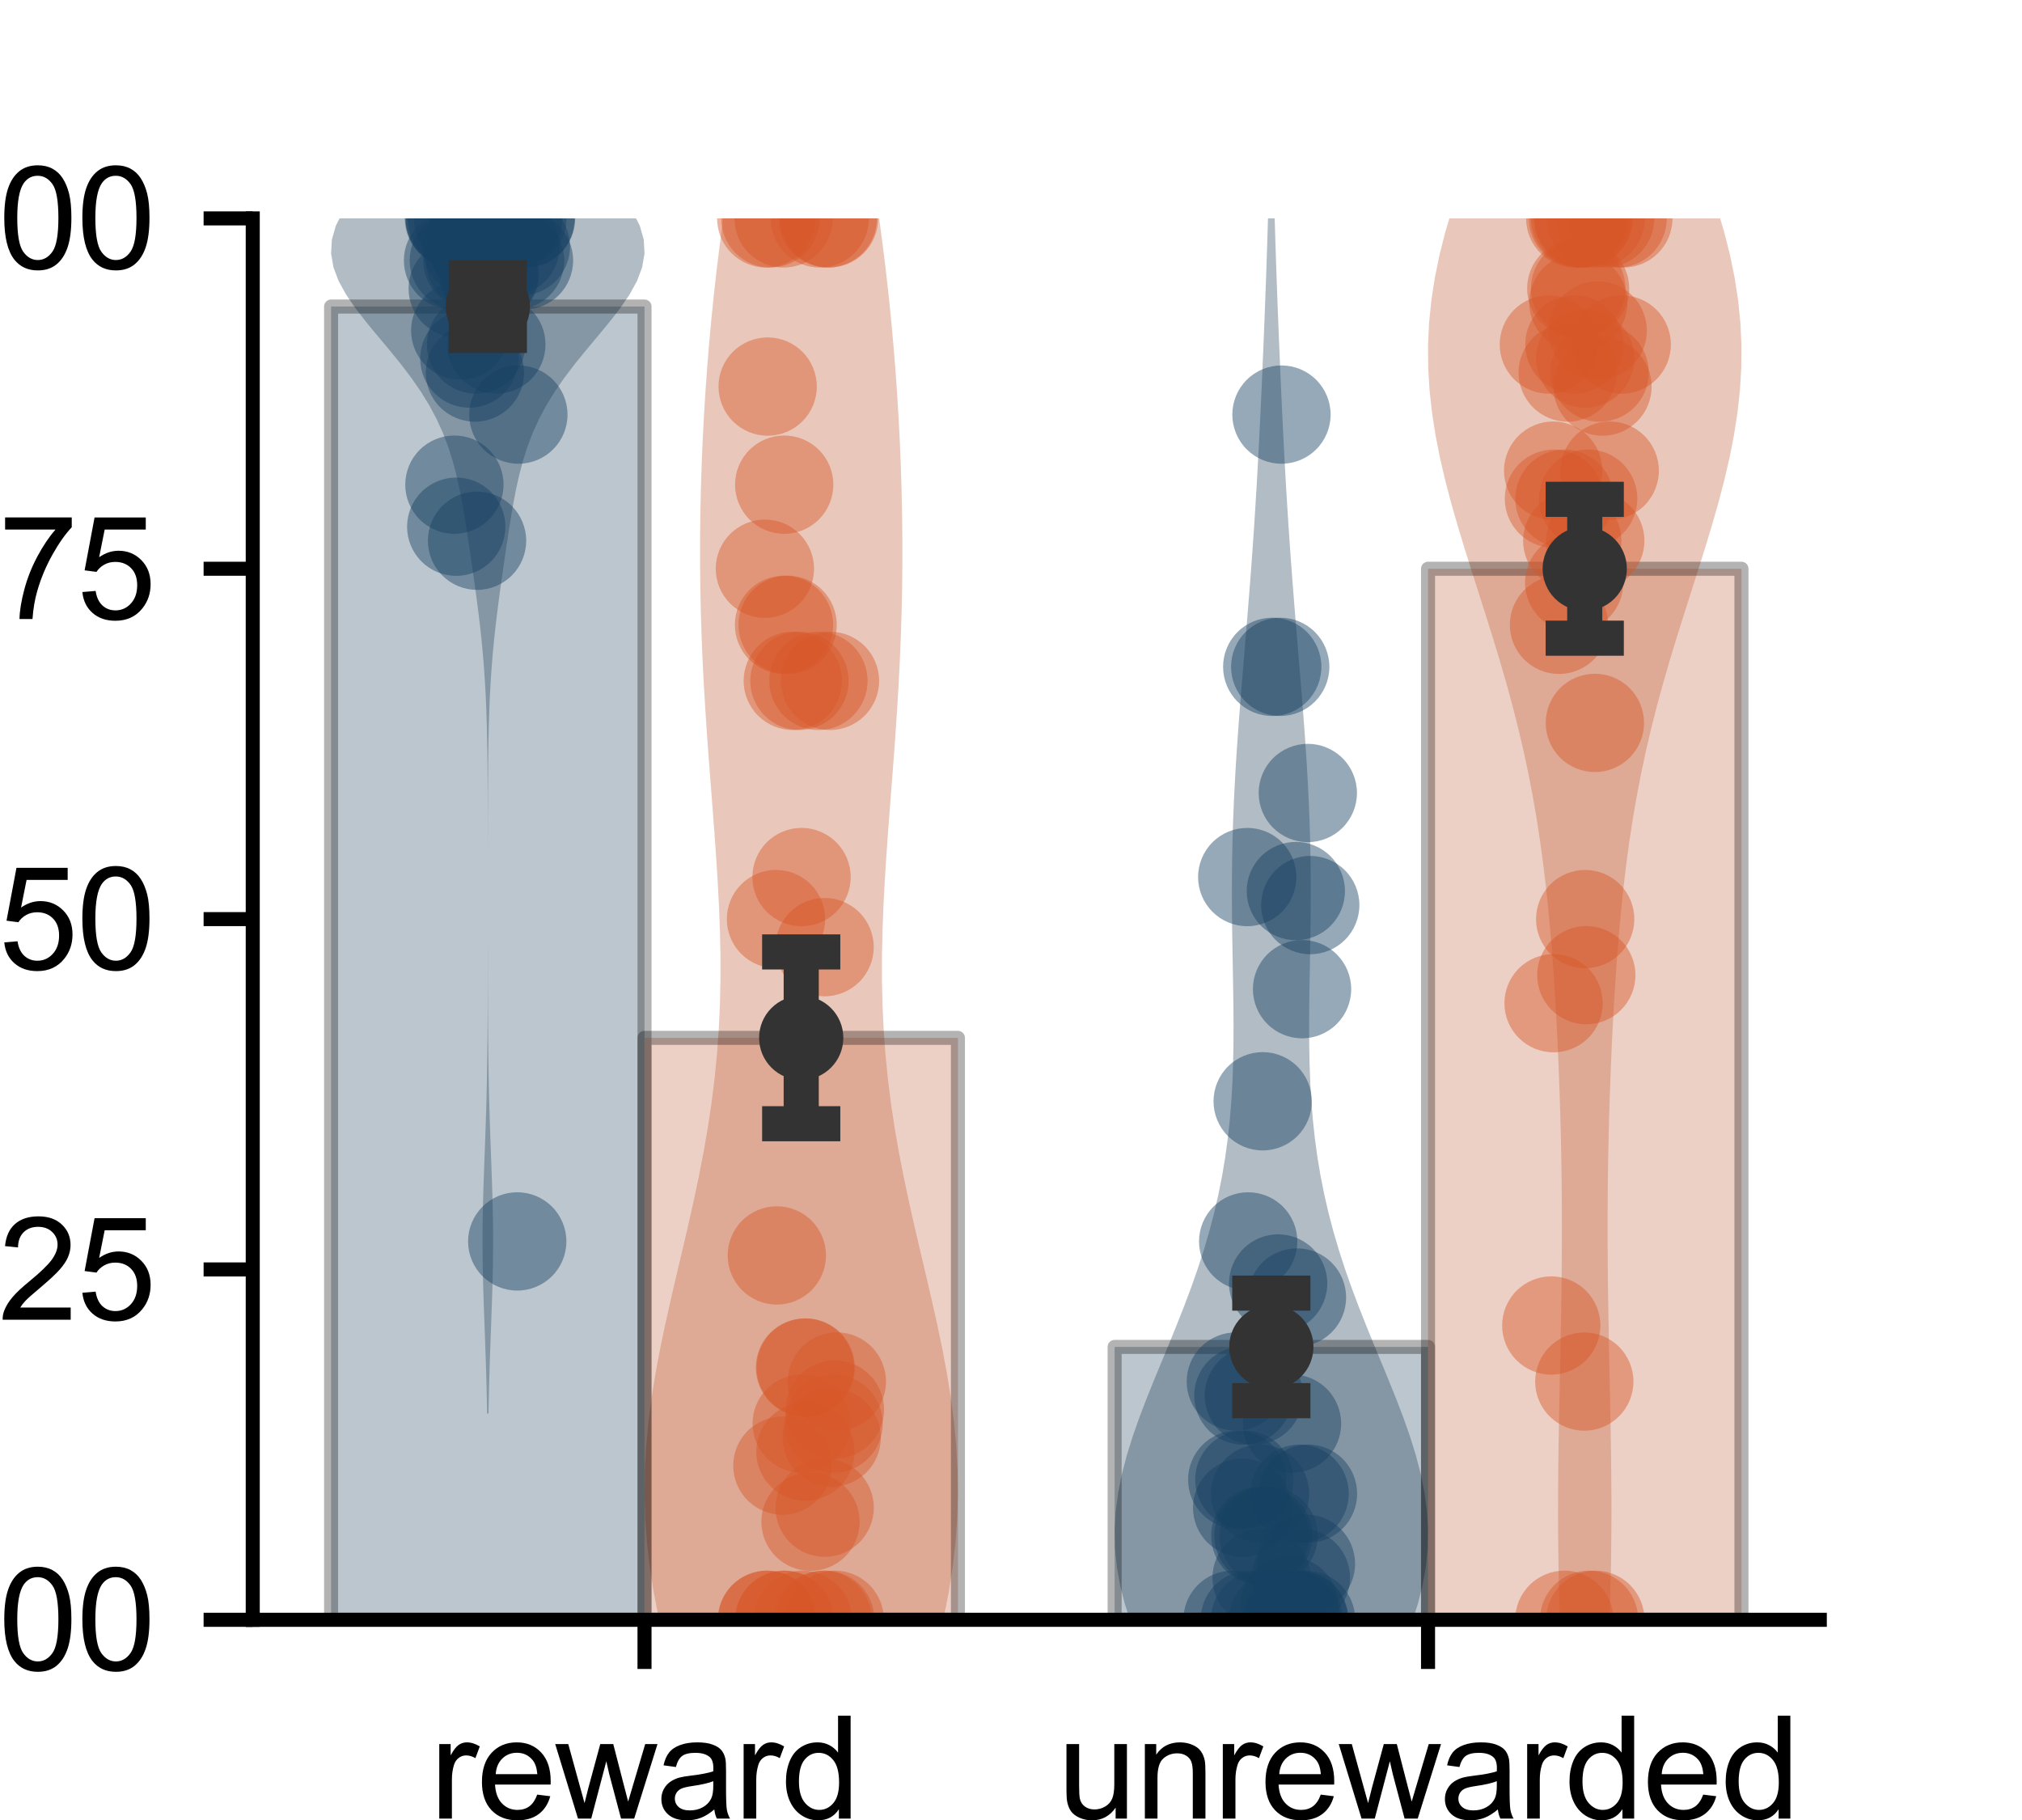 <?xml version="1.0" encoding="utf-8" standalone="no"?>
<!DOCTYPE svg PUBLIC "-//W3C//DTD SVG 1.1//EN"
  "http://www.w3.org/Graphics/SVG/1.1/DTD/svg11.dtd">
<svg xmlns:xlink="http://www.w3.org/1999/xlink" width="144pt" height="129.6pt" viewBox="0 0 144 129.6" xmlns="http://www.w3.org/2000/svg" version="1.1">
 <defs>
  <style type="text/css">*{stroke-linejoin: round; stroke-linecap: butt}</style>
 </defs>
 <g id="figure_1">
  <g id="patch_1">
   <path d="M 0 129.6 
L 144 129.6 
L 144 0 
L 0 0 
L 0 129.6 
z
" style="fill: none"/>
  </g>
  <g id="axes_1">
   <g id="patch_2">
    <path d="M 18 115.344 
L 129.6 115.344 
L 129.6 15.552 
L 18 15.552 
L 18 115.344 
z
" style="fill: none"/>
   </g>
   <g id="PolyCollection_1">
    <path d="M 34.791 100.652 
L 34.689 100.652 
L 34.671 99.668 
L 34.648 98.685 
L 34.621 97.702 
L 34.59 96.718 
L 34.556 95.735 
L 34.52 94.752 
L 34.483 93.768 
L 34.448 92.785 
L 34.417 91.802 
L 34.391 90.818 
L 34.373 89.835 
L 34.364 88.852 
L 34.364 87.868 
L 34.374 86.885 
L 34.393 85.902 
L 34.419 84.918 
L 34.451 83.935 
L 34.486 82.952 
L 34.523 81.968 
L 34.559 80.985 
L 34.593 80.001 
L 34.623 79.018 
L 34.65 78.035 
L 34.672 77.051 
L 34.69 76.068 
L 34.704 75.085 
L 34.715 74.101 
L 34.723 73.118 
L 34.729 72.135 
L 34.733 71.151 
L 34.736 70.168 
L 34.737 69.185 
L 34.738 68.201 
L 34.739 67.218 
L 34.739 66.235 
L 34.74 65.251 
L 34.74 64.268 
L 34.74 63.285 
L 34.74 62.301 
L 34.739 61.318 
L 34.739 60.335 
L 34.738 59.351 
L 34.737 58.368 
L 34.734 57.384 
L 34.731 56.401 
L 34.725 55.418 
L 34.717 54.434 
L 34.705 53.451 
L 34.687 52.468 
L 34.663 51.484 
L 34.631 50.501 
L 34.589 49.518 
L 34.535 48.534 
L 34.468 47.551 
L 34.388 46.568 
L 34.295 45.584 
L 34.189 44.601 
L 34.071 43.618 
L 33.944 42.634 
L 33.81 41.651 
L 33.671 40.668 
L 33.528 39.684 
L 33.383 38.701 
L 33.233 37.718 
L 33.075 36.734 
L 32.905 35.751 
L 32.714 34.767 
L 32.493 33.784 
L 32.232 32.801 
L 31.92 31.817 
L 31.545 30.834 
L 31.099 29.851 
L 30.575 28.867 
L 29.97 27.884 
L 29.289 26.901 
L 28.541 25.917 
L 27.742 24.934 
L 26.919 23.951 
L 26.105 22.967 
L 25.339 21.984 
L 24.662 21.001 
L 24.119 20.017 
L 23.748 19.034 
L 23.58 18.051 
L 23.633 17.067 
L 23.913 16.084 
L 24.409 15.101 
L 25.095 14.117 
L 25.934 13.134 
L 26.88 12.15 
L 27.884 11.167 
L 28.898 10.184 
L 29.877 9.2 
L 30.787 8.217 
L 31.603 7.234 
L 32.31 6.25 
L 32.902 5.267 
L 33.384 4.284 
L 33.763 3.3 
L 35.717 3.3 
L 35.717 3.3 
L 36.096 4.284 
L 36.578 5.267 
L 37.17 6.25 
L 37.877 7.234 
L 38.693 8.217 
L 39.603 9.2 
L 40.582 10.184 
L 41.596 11.167 
L 42.6 12.15 
L 43.546 13.134 
L 44.385 14.117 
L 45.071 15.101 
L 45.567 16.084 
L 45.847 17.067 
L 45.9 18.051 
L 45.732 19.034 
L 45.361 20.017 
L 44.818 21.001 
L 44.141 21.984 
L 43.375 22.967 
L 42.561 23.951 
L 41.738 24.934 
L 40.939 25.917 
L 40.191 26.901 
L 39.51 27.884 
L 38.905 28.867 
L 38.381 29.851 
L 37.935 30.834 
L 37.56 31.817 
L 37.248 32.801 
L 36.987 33.784 
L 36.766 34.767 
L 36.575 35.751 
L 36.405 36.734 
L 36.247 37.718 
L 36.097 38.701 
L 35.952 39.684 
L 35.809 40.668 
L 35.67 41.651 
L 35.536 42.634 
L 35.409 43.618 
L 35.291 44.601 
L 35.185 45.584 
L 35.092 46.568 
L 35.012 47.551 
L 34.945 48.534 
L 34.891 49.518 
L 34.849 50.501 
L 34.817 51.484 
L 34.793 52.468 
L 34.775 53.451 
L 34.763 54.434 
L 34.755 55.418 
L 34.749 56.401 
L 34.746 57.384 
L 34.743 58.368 
L 34.742 59.351 
L 34.741 60.335 
L 34.741 61.318 
L 34.74 62.301 
L 34.74 63.285 
L 34.74 64.268 
L 34.74 65.251 
L 34.741 66.235 
L 34.741 67.218 
L 34.742 68.201 
L 34.743 69.185 
L 34.744 70.168 
L 34.747 71.151 
L 34.751 72.135 
L 34.757 73.118 
L 34.765 74.101 
L 34.776 75.085 
L 34.79 76.068 
L 34.808 77.051 
L 34.83 78.035 
L 34.857 79.018 
L 34.887 80.001 
L 34.921 80.985 
L 34.957 81.968 
L 34.994 82.952 
L 35.029 83.935 
L 35.061 84.918 
L 35.087 85.902 
L 35.106 86.885 
L 35.116 87.868 
L 35.116 88.852 
L 35.107 89.835 
L 35.089 90.818 
L 35.063 91.802 
L 35.032 92.785 
L 34.997 93.768 
L 34.96 94.752 
L 34.924 95.735 
L 34.89 96.718 
L 34.859 97.702 
L 34.832 98.685 
L 34.809 99.668 
L 34.791 100.652 
z
" clip-path="url(#p445b0247f4)" style="fill: #20415a; fill-opacity: 0.35"/>
   </g>
   <g id="PolyCollection_2">
    <path d="M 57.894 151.778 
L 56.226 151.778 
L 56.041 150.034 
L 55.825 148.29 
L 55.577 146.546 
L 55.292 144.802 
L 54.971 143.058 
L 54.611 141.314 
L 54.213 139.57 
L 53.777 137.826 
L 53.306 136.082 
L 52.801 134.338 
L 52.266 132.594 
L 51.708 130.849 
L 51.132 129.105 
L 50.545 127.361 
L 49.956 125.617 
L 49.374 123.873 
L 48.809 122.129 
L 48.269 120.385 
L 47.766 118.641 
L 47.308 116.897 
L 46.903 115.153 
L 46.56 113.409 
L 46.284 111.665 
L 46.08 109.921 
L 45.952 108.177 
L 45.9 106.433 
L 45.924 104.689 
L 46.021 102.945 
L 46.187 101.201 
L 46.415 99.457 
L 46.698 97.713 
L 47.028 95.969 
L 47.393 94.225 
L 47.785 92.481 
L 48.192 90.737 
L 48.604 88.993 
L 49.011 87.248 
L 49.403 85.504 
L 49.772 83.76 
L 50.111 82.016 
L 50.413 80.272 
L 50.675 78.528 
L 50.892 76.784 
L 51.064 75.04 
L 51.189 73.296 
L 51.27 71.552 
L 51.308 69.808 
L 51.308 68.064 
L 51.272 66.32 
L 51.206 64.576 
L 51.115 62.832 
L 51.005 61.088 
L 50.882 59.344 
L 50.75 57.6 
L 50.615 55.856 
L 50.481 54.112 
L 50.354 52.368 
L 50.237 50.624 
L 50.131 48.88 
L 50.041 47.136 
L 49.968 45.392 
L 49.912 43.648 
L 49.875 41.903 
L 49.856 40.159 
L 49.856 38.415 
L 49.875 36.671 
L 49.912 34.927 
L 49.966 33.183 
L 50.038 31.439 
L 50.128 29.695 
L 50.235 27.951 
L 50.359 26.207 
L 50.502 24.463 
L 50.662 22.719 
L 50.84 20.975 
L 51.037 19.231 
L 51.252 17.487 
L 51.483 15.743 
L 51.732 13.999 
L 51.995 12.255 
L 52.271 10.511 
L 52.559 8.767 
L 52.854 7.023 
L 53.156 5.279 
L 53.459 3.535 
L 53.762 1.791 
L 54.061 0.047 
L 54.352 -1.698 
L 54.634 -3.442 
L 54.903 -5.186 
L 55.157 -6.93 
L 55.395 -8.674 
L 55.614 -10.418 
L 55.815 -12.162 
L 55.997 -13.906 
L 56.16 -15.65 
L 56.304 -17.394 
L 56.431 -19.138 
L 56.541 -20.882 
L 57.579 -20.882 
L 57.579 -20.882 
L 57.689 -19.138 
L 57.816 -17.394 
L 57.96 -15.65 
L 58.123 -13.906 
L 58.305 -12.162 
L 58.506 -10.418 
L 58.725 -8.674 
L 58.963 -6.93 
L 59.217 -5.186 
L 59.486 -3.442 
L 59.768 -1.698 
L 60.059 0.047 
L 60.358 1.791 
L 60.661 3.535 
L 60.964 5.279 
L 61.266 7.023 
L 61.561 8.767 
L 61.849 10.511 
L 62.125 12.255 
L 62.388 13.999 
L 62.637 15.743 
L 62.868 17.487 
L 63.083 19.231 
L 63.28 20.975 
L 63.458 22.719 
L 63.618 24.463 
L 63.761 26.207 
L 63.885 27.951 
L 63.992 29.695 
L 64.082 31.439 
L 64.154 33.183 
L 64.208 34.927 
L 64.245 36.671 
L 64.264 38.415 
L 64.264 40.159 
L 64.245 41.903 
L 64.208 43.648 
L 64.152 45.392 
L 64.079 47.136 
L 63.989 48.88 
L 63.883 50.624 
L 63.766 52.368 
L 63.639 54.112 
L 63.505 55.856 
L 63.37 57.6 
L 63.238 59.344 
L 63.115 61.088 
L 63.005 62.832 
L 62.914 64.576 
L 62.848 66.32 
L 62.812 68.064 
L 62.812 69.808 
L 62.85 71.552 
L 62.931 73.296 
L 63.056 75.04 
L 63.228 76.784 
L 63.445 78.528 
L 63.707 80.272 
L 64.009 82.016 
L 64.348 83.76 
L 64.717 85.504 
L 65.109 87.248 
L 65.516 88.993 
L 65.928 90.737 
L 66.335 92.481 
L 66.727 94.225 
L 67.092 95.969 
L 67.422 97.713 
L 67.705 99.457 
L 67.933 101.201 
L 68.099 102.945 
L 68.196 104.689 
L 68.22 106.433 
L 68.168 108.177 
L 68.04 109.921 
L 67.836 111.665 
L 67.56 113.409 
L 67.217 115.153 
L 66.812 116.897 
L 66.354 118.641 
L 65.851 120.385 
L 65.311 122.129 
L 64.746 123.873 
L 64.164 125.617 
L 63.575 127.361 
L 62.988 129.105 
L 62.412 130.849 
L 61.854 132.594 
L 61.319 134.338 
L 60.814 136.082 
L 60.343 137.826 
L 59.907 139.57 
L 59.509 141.314 
L 59.149 143.058 
L 58.828 144.802 
L 58.543 146.546 
L 58.295 148.29 
L 58.079 150.034 
L 57.894 151.778 
z
" clip-path="url(#p445b0247f4)" style="fill: #c1613e; fill-opacity: 0.35"/>
   </g>
   <g id="PolyCollection_3">
    <path d="M 91.379 138.152 
L 89.701 138.152 
L 89.47 136.824 
L 89.193 135.497 
L 88.866 134.169 
L 88.484 132.842 
L 88.047 131.514 
L 87.553 130.186 
L 87.005 128.859 
L 86.407 127.531 
L 85.765 126.203 
L 85.089 124.876 
L 84.39 123.548 
L 83.681 122.22 
L 82.979 120.893 
L 82.298 119.565 
L 81.656 118.237 
L 81.069 116.91 
L 80.552 115.582 
L 80.118 114.254 
L 79.778 112.927 
L 79.539 111.599 
L 79.406 110.271 
L 79.38 108.944 
L 79.458 107.616 
L 79.634 106.289 
L 79.9 104.961 
L 80.246 103.633 
L 80.659 102.306 
L 81.126 100.978 
L 81.633 99.65 
L 82.167 98.323 
L 82.715 96.995 
L 83.265 95.667 
L 83.806 94.34 
L 84.33 93.012 
L 84.829 91.684 
L 85.296 90.357 
L 85.727 89.029 
L 86.118 87.701 
L 86.467 86.374 
L 86.773 85.046 
L 87.037 83.718 
L 87.259 82.391 
L 87.44 81.063 
L 87.583 79.736 
L 87.691 78.408 
L 87.768 77.08 
L 87.817 75.753 
L 87.842 74.425 
L 87.849 73.097 
L 87.841 71.77 
L 87.823 70.442 
L 87.8 69.114 
L 87.776 67.787 
L 87.754 66.459 
L 87.738 65.131 
L 87.731 63.804 
L 87.734 62.476 
L 87.749 61.148 
L 87.776 59.821 
L 87.817 58.493 
L 87.87 57.165 
L 87.935 55.838 
L 88.011 54.51 
L 88.097 53.183 
L 88.191 51.855 
L 88.292 50.527 
L 88.397 49.2 
L 88.506 47.872 
L 88.617 46.544 
L 88.727 45.217 
L 88.836 43.889 
L 88.943 42.561 
L 89.046 41.234 
L 89.146 39.906 
L 89.24 38.578 
L 89.33 37.251 
L 89.414 35.923 
L 89.494 34.595 
L 89.569 33.268 
L 89.64 31.94 
L 89.708 30.612 
L 89.772 29.285 
L 89.834 27.957 
L 89.893 26.63 
L 89.95 25.302 
L 90.005 23.974 
L 90.058 22.647 
L 90.109 21.319 
L 90.158 19.991 
L 90.204 18.664 
L 90.248 17.336 
L 90.288 16.008 
L 90.325 14.681 
L 90.359 13.353 
L 90.389 12.025 
L 90.416 10.698 
L 90.439 9.37 
L 90.459 8.042 
L 90.476 6.715 
L 90.604 6.715 
L 90.604 6.715 
L 90.621 8.042 
L 90.641 9.37 
L 90.664 10.698 
L 90.691 12.025 
L 90.721 13.353 
L 90.755 14.681 
L 90.792 16.008 
L 90.832 17.336 
L 90.876 18.664 
L 90.922 19.991 
L 90.971 21.319 
L 91.022 22.647 
L 91.075 23.974 
L 91.13 25.302 
L 91.187 26.63 
L 91.246 27.957 
L 91.308 29.285 
L 91.372 30.612 
L 91.44 31.94 
L 91.511 33.268 
L 91.586 34.595 
L 91.666 35.923 
L 91.75 37.251 
L 91.84 38.578 
L 91.934 39.906 
L 92.034 41.234 
L 92.137 42.561 
L 92.244 43.889 
L 92.353 45.217 
L 92.463 46.544 
L 92.574 47.872 
L 92.683 49.2 
L 92.788 50.527 
L 92.889 51.855 
L 92.983 53.183 
L 93.069 54.51 
L 93.145 55.838 
L 93.21 57.165 
L 93.263 58.493 
L 93.304 59.821 
L 93.331 61.148 
L 93.346 62.476 
L 93.349 63.804 
L 93.342 65.131 
L 93.326 66.459 
L 93.304 67.787 
L 93.28 69.114 
L 93.257 70.442 
L 93.239 71.77 
L 93.231 73.097 
L 93.238 74.425 
L 93.263 75.753 
L 93.312 77.08 
L 93.389 78.408 
L 93.497 79.736 
L 93.64 81.063 
L 93.821 82.391 
L 94.043 83.718 
L 94.307 85.046 
L 94.613 86.374 
L 94.962 87.701 
L 95.353 89.029 
L 95.784 90.357 
L 96.251 91.684 
L 96.75 93.012 
L 97.274 94.34 
L 97.815 95.667 
L 98.365 96.995 
L 98.913 98.323 
L 99.447 99.65 
L 99.954 100.978 
L 100.421 102.306 
L 100.834 103.633 
L 101.18 104.961 
L 101.446 106.289 
L 101.622 107.616 
L 101.7 108.944 
L 101.674 110.271 
L 101.541 111.599 
L 101.302 112.927 
L 100.962 114.254 
L 100.528 115.582 
L 100.011 116.91 
L 99.424 118.237 
L 98.782 119.565 
L 98.101 120.893 
L 97.399 122.22 
L 96.69 123.548 
L 95.991 124.876 
L 95.315 126.203 
L 94.673 127.531 
L 94.075 128.859 
L 93.527 130.186 
L 93.033 131.514 
L 92.596 132.842 
L 92.214 134.169 
L 91.887 135.497 
L 91.61 136.824 
L 91.379 138.152 
z
" clip-path="url(#p445b0247f4)" style="fill: #20415a; fill-opacity: 0.35"/>
   </g>
   <g id="PolyCollection_4">
    <path d="M 113.048 144.8 
L 112.672 144.8 
L 112.627 143.196 
L 112.574 141.593 
L 112.514 139.99 
L 112.445 138.387 
L 112.368 136.784 
L 112.283 135.181 
L 112.191 133.578 
L 112.092 131.975 
L 111.988 130.372 
L 111.881 128.769 
L 111.772 127.166 
L 111.663 125.563 
L 111.555 123.96 
L 111.452 122.357 
L 111.356 120.754 
L 111.267 119.151 
L 111.187 117.547 
L 111.119 115.944 
L 111.062 114.341 
L 111.018 112.738 
L 110.987 111.135 
L 110.967 109.532 
L 110.959 107.929 
L 110.962 106.326 
L 110.974 104.723 
L 110.994 103.12 
L 111.02 101.517 
L 111.051 99.914 
L 111.083 98.311 
L 111.117 96.708 
L 111.148 95.105 
L 111.177 93.502 
L 111.201 91.899 
L 111.219 90.295 
L 111.23 88.692 
L 111.233 87.089 
L 111.227 85.486 
L 111.212 83.883 
L 111.187 82.28 
L 111.153 80.677 
L 111.11 79.074 
L 111.057 77.471 
L 110.996 75.868 
L 110.925 74.265 
L 110.844 72.662 
L 110.752 71.059 
L 110.649 69.456 
L 110.533 67.853 
L 110.401 66.25 
L 110.252 64.646 
L 110.083 63.043 
L 109.89 61.44 
L 109.671 59.837 
L 109.424 58.234 
L 109.146 56.631 
L 108.835 55.028 
L 108.492 53.425 
L 108.115 51.822 
L 107.706 50.219 
L 107.267 48.616 
L 106.801 47.013 
L 106.314 45.41 
L 105.811 43.807 
L 105.3 42.204 
L 104.788 40.601 
L 104.284 38.997 
L 103.798 37.394 
L 103.339 35.791 
L 102.919 34.188 
L 102.546 32.585 
L 102.231 30.982 
L 101.982 29.379 
L 101.807 27.776 
L 101.711 26.173 
L 101.7 24.57 
L 101.776 22.967 
L 101.939 21.364 
L 102.187 19.761 
L 102.516 18.158 
L 102.921 16.555 
L 103.394 14.952 
L 103.923 13.349 
L 104.5 11.745 
L 105.111 10.142 
L 105.744 8.539 
L 106.388 6.936 
L 107.03 5.333 
L 107.659 3.73 
L 108.267 2.127 
L 108.844 0.524 
L 109.384 -1.079 
L 109.882 -2.682 
L 110.335 -4.285 
L 110.741 -5.888 
L 111.101 -7.491 
L 111.415 -9.094 
L 111.685 -10.697 
L 111.915 -12.3 
L 112.109 -13.904 
L 113.611 -13.904 
L 113.611 -13.904 
L 113.805 -12.3 
L 114.035 -10.697 
L 114.305 -9.094 
L 114.619 -7.491 
L 114.979 -5.888 
L 115.385 -4.285 
L 115.838 -2.682 
L 116.336 -1.079 
L 116.876 0.524 
L 117.453 2.127 
L 118.061 3.73 
L 118.69 5.333 
L 119.332 6.936 
L 119.976 8.539 
L 120.609 10.142 
L 121.22 11.745 
L 121.797 13.349 
L 122.326 14.952 
L 122.799 16.555 
L 123.204 18.158 
L 123.533 19.761 
L 123.781 21.364 
L 123.944 22.967 
L 124.02 24.57 
L 124.009 26.173 
L 123.913 27.776 
L 123.738 29.379 
L 123.489 30.982 
L 123.174 32.585 
L 122.801 34.188 
L 122.381 35.791 
L 121.922 37.394 
L 121.436 38.997 
L 120.932 40.601 
L 120.42 42.204 
L 119.909 43.807 
L 119.406 45.41 
L 118.919 47.013 
L 118.453 48.616 
L 118.014 50.219 
L 117.605 51.822 
L 117.228 53.425 
L 116.885 55.028 
L 116.574 56.631 
L 116.296 58.234 
L 116.049 59.837 
L 115.83 61.44 
L 115.637 63.043 
L 115.468 64.646 
L 115.319 66.25 
L 115.187 67.853 
L 115.071 69.456 
L 114.968 71.059 
L 114.876 72.662 
L 114.795 74.265 
L 114.724 75.868 
L 114.663 77.471 
L 114.61 79.074 
L 114.567 80.677 
L 114.533 82.28 
L 114.508 83.883 
L 114.493 85.486 
L 114.487 87.089 
L 114.49 88.692 
L 114.501 90.295 
L 114.519 91.899 
L 114.543 93.502 
L 114.572 95.105 
L 114.603 96.708 
L 114.637 98.311 
L 114.669 99.914 
L 114.7 101.517 
L 114.726 103.12 
L 114.746 104.723 
L 114.758 106.326 
L 114.761 107.929 
L 114.753 109.532 
L 114.733 111.135 
L 114.702 112.738 
L 114.658 114.341 
L 114.601 115.944 
L 114.533 117.547 
L 114.453 119.151 
L 114.364 120.754 
L 114.268 122.357 
L 114.165 123.96 
L 114.057 125.563 
L 113.948 127.166 
L 113.839 128.769 
L 113.732 130.372 
L 113.628 131.975 
L 113.529 133.578 
L 113.437 135.181 
L 113.352 136.784 
L 113.275 138.387 
L 113.206 139.99 
L 113.146 141.593 
L 113.093 143.196 
L 113.048 144.8 
z
" clip-path="url(#p445b0247f4)" style="fill: #c1613e; fill-opacity: 0.35"/>
   </g>
   <g id="patch_3">
    <path d="M 23.58 115.344 
L 45.9 115.344 
L 45.9 21.828 
L 23.58 21.828 
L 23.58 115.344 
z
" clip-path="url(#p445b0247f4)" style="fill: none"/>
   </g>
   <g id="patch_4">
    <path d="M 79.38 115.344 
L 101.7 115.344 
L 101.7 95.911 
L 79.38 95.911 
L 79.38 115.344 
z
" clip-path="url(#p445b0247f4)" style="fill: none"/>
   </g>
   <g id="patch_5">
    <path d="M 45.9 115.344 
L 68.22 115.344 
L 68.22 73.904 
L 45.9 73.904 
L 45.9 115.344 
z
" clip-path="url(#p445b0247f4)" style="fill: none"/>
   </g>
   <g id="patch_6">
    <path d="M 101.7 115.344 
L 124.02 115.344 
L 124.02 40.5 
L 101.7 40.5 
L 101.7 115.344 
z
" clip-path="url(#p445b0247f4)" style="fill: none"/>
   </g>
   <g id="patch_7">
    <path d="M 45.9 115.344 
L 45.9 115.344 
L 45.9 115.344 
L 45.9 115.344 
z
" clip-path="url(#p445b0247f4)" style="fill: #3274a1"/>
   </g>
   <g id="patch_8">
    <path d="M 45.9 115.344 
L 45.9 115.344 
L 45.9 115.344 
L 45.9 115.344 
z
" clip-path="url(#p445b0247f4)" style="fill: #e1812c"/>
   </g>
   <g id="patch_9">
    <path d="M 23.58 115.344 
L 45.9 115.344 
L 45.9 21.828 
L 23.58 21.828 
z
" clip-path="url(#p445b0247f4)" style="fill: #20415a; opacity: 0.3; stroke: #000000; stroke-linejoin: miter"/>
   </g>
   <g id="patch_10">
    <path d="M 79.38 115.344 
L 101.7 115.344 
L 101.7 95.911 
L 79.38 95.911 
z
" clip-path="url(#p445b0247f4)" style="fill: #20415a; opacity: 0.3; stroke: #000000; stroke-linejoin: miter"/>
   </g>
   <g id="patch_11">
    <path d="M 45.9 115.344 
L 68.22 115.344 
L 68.22 73.904 
L 45.9 73.904 
z
" clip-path="url(#p445b0247f4)" style="fill: #c1613e; opacity: 0.3; stroke: #000000; stroke-linejoin: miter"/>
   </g>
   <g id="patch_12">
    <path d="M 101.7 115.344 
L 124.02 115.344 
L 124.02 40.5 
L 101.7 40.5 
z
" clip-path="url(#p445b0247f4)" style="fill: #c1613e; opacity: 0.3; stroke: #000000; stroke-linejoin: miter"/>
   </g>
   <g id="patch_13">
    <path d="M 45.9 115.344 
L 45.9 115.344 
L 45.9 115.344 
L 45.9 115.344 
z
" clip-path="url(#p445b0247f4)" style="fill: #20415a; opacity: 0.3; stroke: #000000; stroke-linejoin: miter"/>
   </g>
   <g id="patch_14">
    <path d="M 45.9 115.344 
L 45.9 115.344 
L 45.9 115.344 
L 45.9 115.344 
z
" clip-path="url(#p445b0247f4)" style="fill: #c1613e; opacity: 0.3; stroke: #000000; stroke-linejoin: miter"/>
   </g>
   <g id="matplotlib.axis_1">
    <g id="xtick_1">
     <g id="line2d_1">
      <defs>
       <path id="mddf629a2dd" d="M 0 0 
L 0 3.5 
" style="stroke: #000000"/>
      </defs>
      <g>
       <use xlink:href="#mddf629a2dd" x="45.9" y="115.344" style="stroke: #000000"/>
      </g>
     </g>
     <g id="text_1">
      <!-- reward -->
      <g transform="translate(30.618 129.502) scale(0.1 -0.1)">
       <defs>
        <path id="ArialMT-72" d="M 416 0 
L 416 3319 
L 922 3319 
L 922 2816 
Q 1116 3169 1280 3281 
Q 1444 3394 1641 3394 
Q 1925 3394 2219 3213 
L 2025 2691 
Q 1819 2813 1613 2813 
Q 1428 2813 1281 2702 
Q 1134 2591 1072 2394 
Q 978 2094 978 1738 
L 978 0 
L 416 0 
z
" transform="scale(0.016)"/>
        <path id="ArialMT-65" d="M 2694 1069 
L 3275 997 
Q 3138 488 2766 206 
Q 2394 -75 1816 -75 
Q 1088 -75 661 373 
Q 234 822 234 1631 
Q 234 2469 665 2931 
Q 1097 3394 1784 3394 
Q 2450 3394 2872 2941 
Q 3294 2488 3294 1666 
Q 3294 1616 3291 1516 
L 816 1516 
Q 847 969 1125 678 
Q 1403 388 1819 388 
Q 2128 388 2347 550 
Q 2566 713 2694 1069 
z
M 847 1978 
L 2700 1978 
Q 2663 2397 2488 2606 
Q 2219 2931 1791 2931 
Q 1403 2931 1139 2672 
Q 875 2413 847 1978 
z
" transform="scale(0.016)"/>
        <path id="ArialMT-77" d="M 1034 0 
L 19 3319 
L 600 3319 
L 1128 1403 
L 1325 691 
Q 1338 744 1497 1375 
L 2025 3319 
L 2603 3319 
L 3100 1394 
L 3266 759 
L 3456 1400 
L 4025 3319 
L 4572 3319 
L 3534 0 
L 2950 0 
L 2422 1988 
L 2294 2553 
L 1622 0 
L 1034 0 
z
" transform="scale(0.016)"/>
        <path id="ArialMT-61" d="M 2588 409 
Q 2275 144 1986 34 
Q 1697 -75 1366 -75 
Q 819 -75 525 192 
Q 231 459 231 875 
Q 231 1119 342 1320 
Q 453 1522 633 1644 
Q 813 1766 1038 1828 
Q 1203 1872 1538 1913 
Q 2219 1994 2541 2106 
Q 2544 2222 2544 2253 
Q 2544 2597 2384 2738 
Q 2169 2928 1744 2928 
Q 1347 2928 1158 2789 
Q 969 2650 878 2297 
L 328 2372 
Q 403 2725 575 2942 
Q 747 3159 1072 3276 
Q 1397 3394 1825 3394 
Q 2250 3394 2515 3294 
Q 2781 3194 2906 3042 
Q 3031 2891 3081 2659 
Q 3109 2516 3109 2141 
L 3109 1391 
Q 3109 606 3145 398 
Q 3181 191 3288 0 
L 2700 0 
Q 2613 175 2588 409 
z
M 2541 1666 
Q 2234 1541 1622 1453 
Q 1275 1403 1131 1340 
Q 988 1278 909 1158 
Q 831 1038 831 891 
Q 831 666 1001 516 
Q 1172 366 1500 366 
Q 1825 366 2078 508 
Q 2331 650 2450 897 
Q 2541 1088 2541 1459 
L 2541 1666 
z
" transform="scale(0.016)"/>
        <path id="ArialMT-64" d="M 2575 0 
L 2575 419 
Q 2259 -75 1647 -75 
Q 1250 -75 917 144 
Q 584 363 401 755 
Q 219 1147 219 1656 
Q 219 2153 384 2558 
Q 550 2963 881 3178 
Q 1213 3394 1622 3394 
Q 1922 3394 2156 3267 
Q 2391 3141 2538 2938 
L 2538 4581 
L 3097 4581 
L 3097 0 
L 2575 0 
z
M 797 1656 
Q 797 1019 1065 703 
Q 1334 388 1700 388 
Q 2069 388 2326 689 
Q 2584 991 2584 1609 
Q 2584 2291 2321 2609 
Q 2059 2928 1675 2928 
Q 1300 2928 1048 2622 
Q 797 2316 797 1656 
z
" transform="scale(0.016)"/>
       </defs>
       <use xlink:href="#ArialMT-72"/>
       <use xlink:href="#ArialMT-65" x="33.301"/>
       <use xlink:href="#ArialMT-77" x="88.916"/>
       <use xlink:href="#ArialMT-61" x="161.133"/>
       <use xlink:href="#ArialMT-72" x="216.748"/>
       <use xlink:href="#ArialMT-64" x="250.049"/>
      </g>
     </g>
    </g>
    <g id="xtick_2">
     <g id="line2d_2">
      <g>
       <use xlink:href="#mddf629a2dd" x="101.7" y="115.344" style="stroke: #000000"/>
      </g>
     </g>
     <g id="text_2">
      <!-- unrewarded -->
      <g transform="translate(75.296 129.502) scale(0.1 -0.1)">
       <defs>
        <path id="ArialMT-75" d="M 2597 0 
L 2597 488 
Q 2209 -75 1544 -75 
Q 1250 -75 995 37 
Q 741 150 617 320 
Q 494 491 444 738 
Q 409 903 409 1263 
L 409 3319 
L 972 3319 
L 972 1478 
Q 972 1038 1006 884 
Q 1059 663 1231 536 
Q 1403 409 1656 409 
Q 1909 409 2131 539 
Q 2353 669 2445 892 
Q 2538 1116 2538 1541 
L 2538 3319 
L 3100 3319 
L 3100 0 
L 2597 0 
z
" transform="scale(0.016)"/>
        <path id="ArialMT-6e" d="M 422 0 
L 422 3319 
L 928 3319 
L 928 2847 
Q 1294 3394 1984 3394 
Q 2284 3394 2536 3286 
Q 2788 3178 2913 3003 
Q 3038 2828 3088 2588 
Q 3119 2431 3119 2041 
L 3119 0 
L 2556 0 
L 2556 2019 
Q 2556 2363 2490 2533 
Q 2425 2703 2258 2804 
Q 2091 2906 1866 2906 
Q 1506 2906 1245 2678 
Q 984 2450 984 1813 
L 984 0 
L 422 0 
z
" transform="scale(0.016)"/>
       </defs>
       <use xlink:href="#ArialMT-75"/>
       <use xlink:href="#ArialMT-6e" x="55.615"/>
       <use xlink:href="#ArialMT-72" x="111.23"/>
       <use xlink:href="#ArialMT-65" x="144.531"/>
       <use xlink:href="#ArialMT-77" x="200.146"/>
       <use xlink:href="#ArialMT-61" x="272.363"/>
       <use xlink:href="#ArialMT-72" x="327.979"/>
       <use xlink:href="#ArialMT-64" x="361.279"/>
       <use xlink:href="#ArialMT-65" x="416.895"/>
       <use xlink:href="#ArialMT-64" x="472.51"/>
      </g>
     </g>
    </g>
   </g>
   <g id="matplotlib.axis_2">
    <g id="ytick_1">
     <g id="line2d_3">
      <defs>
       <path id="m42d515622e" d="M 0 0 
L -3.5 0 
" style="stroke: #000000"/>
      </defs>
      <g>
       <use xlink:href="#m42d515622e" x="18" y="115.344" style="stroke: #000000"/>
      </g>
     </g>
     <g id="text_3">
      <!-- 0.00 -->
      <g transform="translate(-8.461 118.923) scale(0.1 -0.1)">
       <defs>
        <path id="ArialMT-30" d="M 266 2259 
Q 266 3072 433 3567 
Q 600 4063 929 4331 
Q 1259 4600 1759 4600 
Q 2128 4600 2406 4451 
Q 2684 4303 2865 4023 
Q 3047 3744 3150 3342 
Q 3253 2941 3253 2259 
Q 3253 1453 3087 958 
Q 2922 463 2592 192 
Q 2263 -78 1759 -78 
Q 1097 -78 719 397 
Q 266 969 266 2259 
z
M 844 2259 
Q 844 1131 1108 757 
Q 1372 384 1759 384 
Q 2147 384 2411 759 
Q 2675 1134 2675 2259 
Q 2675 3391 2411 3762 
Q 2147 4134 1753 4134 
Q 1366 4134 1134 3806 
Q 844 3388 844 2259 
z
" transform="scale(0.016)"/>
        <path id="ArialMT-2e" d="M 581 0 
L 581 641 
L 1222 641 
L 1222 0 
L 581 0 
z
" transform="scale(0.016)"/>
       </defs>
       <use xlink:href="#ArialMT-30"/>
       <use xlink:href="#ArialMT-2e" x="55.615"/>
       <use xlink:href="#ArialMT-30" x="83.398"/>
       <use xlink:href="#ArialMT-30" x="139.014"/>
      </g>
     </g>
    </g>
    <g id="ytick_2">
     <g id="line2d_4">
      <g>
       <use xlink:href="#m42d515622e" x="18" y="90.396" style="stroke: #000000"/>
      </g>
     </g>
     <g id="text_4">
      <!-- 0.25 -->
      <g transform="translate(-8.461 93.975) scale(0.1 -0.1)">
       <defs>
        <path id="ArialMT-32" d="M 3222 541 
L 3222 0 
L 194 0 
Q 188 203 259 391 
Q 375 700 629 1000 
Q 884 1300 1366 1694 
Q 2113 2306 2375 2664 
Q 2638 3022 2638 3341 
Q 2638 3675 2398 3904 
Q 2159 4134 1775 4134 
Q 1369 4134 1125 3890 
Q 881 3647 878 3216 
L 300 3275 
Q 359 3922 746 4261 
Q 1134 4600 1788 4600 
Q 2447 4600 2831 4234 
Q 3216 3869 3216 3328 
Q 3216 3053 3103 2787 
Q 2991 2522 2730 2228 
Q 2469 1934 1863 1422 
Q 1356 997 1212 845 
Q 1069 694 975 541 
L 3222 541 
z
" transform="scale(0.016)"/>
        <path id="ArialMT-35" d="M 266 1200 
L 856 1250 
Q 922 819 1161 601 
Q 1400 384 1738 384 
Q 2144 384 2425 690 
Q 2706 997 2706 1503 
Q 2706 1984 2436 2262 
Q 2166 2541 1728 2541 
Q 1456 2541 1237 2417 
Q 1019 2294 894 2097 
L 366 2166 
L 809 4519 
L 3088 4519 
L 3088 3981 
L 1259 3981 
L 1013 2750 
Q 1425 3038 1878 3038 
Q 2478 3038 2890 2622 
Q 3303 2206 3303 1553 
Q 3303 931 2941 478 
Q 2500 -78 1738 -78 
Q 1113 -78 717 272 
Q 322 622 266 1200 
z
" transform="scale(0.016)"/>
       </defs>
       <use xlink:href="#ArialMT-30"/>
       <use xlink:href="#ArialMT-2e" x="55.615"/>
       <use xlink:href="#ArialMT-32" x="83.398"/>
       <use xlink:href="#ArialMT-35" x="139.014"/>
      </g>
     </g>
    </g>
    <g id="ytick_3">
     <g id="line2d_5">
      <g>
       <use xlink:href="#m42d515622e" x="18" y="65.448" style="stroke: #000000"/>
      </g>
     </g>
     <g id="text_5">
      <!-- 0.50 -->
      <g transform="translate(-8.461 69.027) scale(0.1 -0.1)">
       <use xlink:href="#ArialMT-30"/>
       <use xlink:href="#ArialMT-2e" x="55.615"/>
       <use xlink:href="#ArialMT-35" x="83.398"/>
       <use xlink:href="#ArialMT-30" x="139.014"/>
      </g>
     </g>
    </g>
    <g id="ytick_4">
     <g id="line2d_6">
      <g>
       <use xlink:href="#m42d515622e" x="18" y="40.5" style="stroke: #000000"/>
      </g>
     </g>
     <g id="text_6">
      <!-- 0.75 -->
      <g transform="translate(-8.461 44.079) scale(0.1 -0.1)">
       <defs>
        <path id="ArialMT-37" d="M 303 3981 
L 303 4522 
L 3269 4522 
L 3269 4084 
Q 2831 3619 2401 2847 
Q 1972 2075 1738 1259 
Q 1569 684 1522 0 
L 944 0 
Q 953 541 1156 1306 
Q 1359 2072 1739 2783 
Q 2119 3494 2547 3981 
L 303 3981 
z
" transform="scale(0.016)"/>
       </defs>
       <use xlink:href="#ArialMT-30"/>
       <use xlink:href="#ArialMT-2e" x="55.615"/>
       <use xlink:href="#ArialMT-37" x="83.398"/>
       <use xlink:href="#ArialMT-35" x="139.014"/>
      </g>
     </g>
    </g>
    <g id="ytick_5">
     <g id="line2d_7">
      <g>
       <use xlink:href="#m42d515622e" x="18" y="15.552" style="stroke: #000000"/>
      </g>
     </g>
     <g id="text_7">
      <!-- 1.00 -->
      <g transform="translate(-8.461 19.131) scale(0.1 -0.1)">
       <defs>
        <path id="ArialMT-31" d="M 2384 0 
L 1822 0 
L 1822 3584 
Q 1619 3391 1289 3197 
Q 959 3003 697 2906 
L 697 3450 
Q 1169 3672 1522 3987 
Q 1875 4303 2022 4600 
L 2384 4600 
L 2384 0 
z
" transform="scale(0.016)"/>
       </defs>
       <use xlink:href="#ArialMT-31"/>
       <use xlink:href="#ArialMT-2e" x="55.615"/>
       <use xlink:href="#ArialMT-30" x="83.398"/>
       <use xlink:href="#ArialMT-30" x="139.014"/>
      </g>
     </g>
    </g>
    <g id="text_8">
     <!-- stay probability -->
     <g transform="translate(-14.566 98.796) rotate(-90) scale(0.1 -0.1)">
      <defs>
       <path id="ArialMT-73" d="M 197 991 
L 753 1078 
Q 800 744 1014 566 
Q 1228 388 1613 388 
Q 2000 388 2187 545 
Q 2375 703 2375 916 
Q 2375 1106 2209 1216 
Q 2094 1291 1634 1406 
Q 1016 1563 777 1677 
Q 538 1791 414 1992 
Q 291 2194 291 2438 
Q 291 2659 392 2848 
Q 494 3038 669 3163 
Q 800 3259 1026 3326 
Q 1253 3394 1513 3394 
Q 1903 3394 2198 3281 
Q 2494 3169 2634 2976 
Q 2775 2784 2828 2463 
L 2278 2388 
Q 2241 2644 2061 2787 
Q 1881 2931 1553 2931 
Q 1166 2931 1000 2803 
Q 834 2675 834 2503 
Q 834 2394 903 2306 
Q 972 2216 1119 2156 
Q 1203 2125 1616 2013 
Q 2213 1853 2448 1751 
Q 2684 1650 2818 1456 
Q 2953 1263 2953 975 
Q 2953 694 2789 445 
Q 2625 197 2315 61 
Q 2006 -75 1616 -75 
Q 969 -75 630 194 
Q 291 463 197 991 
z
" transform="scale(0.016)"/>
       <path id="ArialMT-74" d="M 1650 503 
L 1731 6 
Q 1494 -44 1306 -44 
Q 1000 -44 831 53 
Q 663 150 594 308 
Q 525 466 525 972 
L 525 2881 
L 113 2881 
L 113 3319 
L 525 3319 
L 525 4141 
L 1084 4478 
L 1084 3319 
L 1650 3319 
L 1650 2881 
L 1084 2881 
L 1084 941 
Q 1084 700 1114 631 
Q 1144 563 1211 522 
Q 1278 481 1403 481 
Q 1497 481 1650 503 
z
" transform="scale(0.016)"/>
       <path id="ArialMT-79" d="M 397 -1278 
L 334 -750 
Q 519 -800 656 -800 
Q 844 -800 956 -737 
Q 1069 -675 1141 -563 
Q 1194 -478 1313 -144 
Q 1328 -97 1363 -6 
L 103 3319 
L 709 3319 
L 1400 1397 
Q 1534 1031 1641 628 
Q 1738 1016 1872 1384 
L 2581 3319 
L 3144 3319 
L 1881 -56 
Q 1678 -603 1566 -809 
Q 1416 -1088 1222 -1217 
Q 1028 -1347 759 -1347 
Q 597 -1347 397 -1278 
z
" transform="scale(0.016)"/>
       <path id="ArialMT-20" transform="scale(0.016)"/>
       <path id="ArialMT-70" d="M 422 -1272 
L 422 3319 
L 934 3319 
L 934 2888 
Q 1116 3141 1344 3267 
Q 1572 3394 1897 3394 
Q 2322 3394 2647 3175 
Q 2972 2956 3137 2557 
Q 3303 2159 3303 1684 
Q 3303 1175 3120 767 
Q 2938 359 2589 142 
Q 2241 -75 1856 -75 
Q 1575 -75 1351 44 
Q 1128 163 984 344 
L 984 -1272 
L 422 -1272 
z
M 931 1641 
Q 931 1000 1190 694 
Q 1450 388 1819 388 
Q 2194 388 2461 705 
Q 2728 1022 2728 1688 
Q 2728 2322 2467 2637 
Q 2206 2953 1844 2953 
Q 1484 2953 1207 2617 
Q 931 2281 931 1641 
z
" transform="scale(0.016)"/>
       <path id="ArialMT-6f" d="M 213 1659 
Q 213 2581 725 3025 
Q 1153 3394 1769 3394 
Q 2453 3394 2887 2945 
Q 3322 2497 3322 1706 
Q 3322 1066 3130 698 
Q 2938 331 2570 128 
Q 2203 -75 1769 -75 
Q 1072 -75 642 372 
Q 213 819 213 1659 
z
M 791 1659 
Q 791 1022 1069 705 
Q 1347 388 1769 388 
Q 2188 388 2466 706 
Q 2744 1025 2744 1678 
Q 2744 2294 2464 2611 
Q 2184 2928 1769 2928 
Q 1347 2928 1069 2612 
Q 791 2297 791 1659 
z
" transform="scale(0.016)"/>
       <path id="ArialMT-62" d="M 941 0 
L 419 0 
L 419 4581 
L 981 4581 
L 981 2947 
Q 1338 3394 1891 3394 
Q 2197 3394 2470 3270 
Q 2744 3147 2920 2923 
Q 3097 2700 3197 2384 
Q 3297 2069 3297 1709 
Q 3297 856 2875 390 
Q 2453 -75 1863 -75 
Q 1275 -75 941 416 
L 941 0 
z
M 934 1684 
Q 934 1088 1097 822 
Q 1363 388 1816 388 
Q 2184 388 2453 708 
Q 2722 1028 2722 1663 
Q 2722 2313 2464 2622 
Q 2206 2931 1841 2931 
Q 1472 2931 1203 2611 
Q 934 2291 934 1684 
z
" transform="scale(0.016)"/>
       <path id="ArialMT-69" d="M 425 3934 
L 425 4581 
L 988 4581 
L 988 3934 
L 425 3934 
z
M 425 0 
L 425 3319 
L 988 3319 
L 988 0 
L 425 0 
z
" transform="scale(0.016)"/>
       <path id="ArialMT-6c" d="M 409 0 
L 409 4581 
L 972 4581 
L 972 0 
L 409 0 
z
" transform="scale(0.016)"/>
      </defs>
      <use xlink:href="#ArialMT-73"/>
      <use xlink:href="#ArialMT-74" x="50"/>
      <use xlink:href="#ArialMT-61" x="77.783"/>
      <use xlink:href="#ArialMT-79" x="133.398"/>
      <use xlink:href="#ArialMT-20" x="183.398"/>
      <use xlink:href="#ArialMT-70" x="211.182"/>
      <use xlink:href="#ArialMT-72" x="266.797"/>
      <use xlink:href="#ArialMT-6f" x="300.098"/>
      <use xlink:href="#ArialMT-62" x="355.713"/>
      <use xlink:href="#ArialMT-61" x="411.328"/>
      <use xlink:href="#ArialMT-62" x="466.943"/>
      <use xlink:href="#ArialMT-69" x="522.559"/>
      <use xlink:href="#ArialMT-6c" x="544.775"/>
      <use xlink:href="#ArialMT-69" x="566.992"/>
      <use xlink:href="#ArialMT-74" x="589.209"/>
      <use xlink:href="#ArialMT-79" x="616.992"/>
     </g>
    </g>
   </g>
   <g id="PathCollection_1">
    <defs>
     <path id="C0_0_d7a6d40d14" d="M 0 3.5 
C 0.928 3.5 1.819 3.131 2.475 2.475 
C 3.131 1.819 3.5 0.928 3.5 -0 
C 3.5 -0.928 3.131 -1.819 2.475 -2.475 
C 1.819 -3.131 0.928 -3.5 0 -3.5 
C -0.928 -3.5 -1.819 -3.131 -2.475 -2.475 
C -3.131 -1.819 -3.5 -0.928 -3.5 0 
C -3.5 0.928 -3.131 1.819 -2.475 2.475 
C -1.819 3.131 -0.928 3.5 0 3.5 
z
"/>
    </defs>
    <g clip-path="url(#p445b0247f4)">
     <use xlink:href="#C0_0_d7a6d40d14" x="34.791" y="15.552" style="fill: #174263; fill-opacity: 0.45"/>
    </g>
    <g clip-path="url(#p445b0247f4)">
     <use xlink:href="#C0_0_d7a6d40d14" x="32.38" y="15.552" style="fill: #174263; fill-opacity: 0.45"/>
    </g>
    <g clip-path="url(#p445b0247f4)">
     <use xlink:href="#C0_0_d7a6d40d14" x="33.9" y="24.533" style="fill: #174263; fill-opacity: 0.45"/>
    </g>
    <g clip-path="url(#p445b0247f4)">
     <use xlink:href="#C0_0_d7a6d40d14" x="34.811" y="15.552" style="fill: #174263; fill-opacity: 0.45"/>
    </g>
    <g clip-path="url(#p445b0247f4)">
     <use xlink:href="#C0_0_d7a6d40d14" x="32.387" y="15.552" style="fill: #174263; fill-opacity: 0.45"/>
    </g>
    <g clip-path="url(#p445b0247f4)">
     <use xlink:href="#C0_0_d7a6d40d14" x="34.013" y="17.548" style="fill: #174263; fill-opacity: 0.45"/>
    </g>
    <g clip-path="url(#p445b0247f4)">
     <use xlink:href="#C0_0_d7a6d40d14" x="32.961" y="15.552" style="fill: #174263; fill-opacity: 0.45"/>
    </g>
    <g clip-path="url(#p445b0247f4)">
     <use xlink:href="#C0_0_d7a6d40d14" x="36.916" y="29.523" style="fill: #174263; fill-opacity: 0.45"/>
    </g>
    <g clip-path="url(#p445b0247f4)">
     <use xlink:href="#C0_0_d7a6d40d14" x="32.329" y="15.552" style="fill: #174263; fill-opacity: 0.45"/>
    </g>
    <g clip-path="url(#p445b0247f4)">
     <use xlink:href="#C0_0_d7a6d40d14" x="34.612" y="15.552" style="fill: #174263; fill-opacity: 0.45"/>
    </g>
    <g clip-path="url(#p445b0247f4)">
     <use xlink:href="#C0_0_d7a6d40d14" x="36.36" y="17.548" style="fill: #174263; fill-opacity: 0.45"/>
    </g>
    <g clip-path="url(#p445b0247f4)">
     <use xlink:href="#C0_0_d7a6d40d14" x="32.777" y="23.535" style="fill: #174263; fill-opacity: 0.45"/>
    </g>
    <g clip-path="url(#p445b0247f4)">
     <use xlink:href="#C0_0_d7a6d40d14" x="33.829" y="18.546" style="fill: #174263; fill-opacity: 0.45"/>
    </g>
    <g clip-path="url(#p445b0247f4)">
     <use xlink:href="#C0_0_d7a6d40d14" x="36.554" y="15.552" style="fill: #174263; fill-opacity: 0.45"/>
    </g>
    <g clip-path="url(#p445b0247f4)">
     <use xlink:href="#C0_0_d7a6d40d14" x="34.157" y="15.552" style="fill: #174263; fill-opacity: 0.45"/>
    </g>
    <g clip-path="url(#p445b0247f4)">
     <use xlink:href="#C0_0_d7a6d40d14" x="36.836" y="88.4" style="fill: #174263; fill-opacity: 0.45"/>
    </g>
    <g clip-path="url(#p445b0247f4)">
     <use xlink:href="#C0_0_d7a6d40d14" x="33.641" y="18.546" style="fill: #174263; fill-opacity: 0.45"/>
    </g>
    <g clip-path="url(#p445b0247f4)">
     <use xlink:href="#C0_0_d7a6d40d14" x="34.594" y="15.552" style="fill: #174263; fill-opacity: 0.45"/>
    </g>
    <g clip-path="url(#p445b0247f4)">
     <use xlink:href="#C0_0_d7a6d40d14" x="32.491" y="37.506" style="fill: #174263; fill-opacity: 0.45"/>
    </g>
    <g clip-path="url(#p445b0247f4)">
     <use xlink:href="#C0_0_d7a6d40d14" x="33.973" y="38.504" style="fill: #174263; fill-opacity: 0.45"/>
    </g>
    <g clip-path="url(#p445b0247f4)">
     <use xlink:href="#C0_0_d7a6d40d14" x="33.424" y="25.531" style="fill: #174263; fill-opacity: 0.45"/>
    </g>
    <g clip-path="url(#p445b0247f4)">
     <use xlink:href="#C0_0_d7a6d40d14" x="35.347" y="24.533" style="fill: #174263; fill-opacity: 0.45"/>
    </g>
    <g clip-path="url(#p445b0247f4)">
     <use xlink:href="#C0_0_d7a6d40d14" x="34.799" y="19.544" style="fill: #174263; fill-opacity: 0.45"/>
    </g>
    <g clip-path="url(#p445b0247f4)">
     <use xlink:href="#C0_0_d7a6d40d14" x="37.095" y="17.548" style="fill: #174263; fill-opacity: 0.45"/>
    </g>
    <g clip-path="url(#p445b0247f4)">
     <use xlink:href="#C0_0_d7a6d40d14" x="34.009" y="17.548" style="fill: #174263; fill-opacity: 0.45"/>
    </g>
    <g clip-path="url(#p445b0247f4)">
     <use xlink:href="#C0_0_d7a6d40d14" x="34.883" y="19.544" style="fill: #174263; fill-opacity: 0.45"/>
    </g>
    <g clip-path="url(#p445b0247f4)">
     <use xlink:href="#C0_0_d7a6d40d14" x="32.361" y="34.512" style="fill: #174263; fill-opacity: 0.45"/>
    </g>
    <g clip-path="url(#p445b0247f4)">
     <use xlink:href="#C0_0_d7a6d40d14" x="37.316" y="18.546" style="fill: #174263; fill-opacity: 0.45"/>
    </g>
    <g clip-path="url(#p445b0247f4)">
     <use xlink:href="#C0_0_d7a6d40d14" x="32.597" y="20.542" style="fill: #174263; fill-opacity: 0.45"/>
    </g>
    <g clip-path="url(#p445b0247f4)">
     <use xlink:href="#C0_0_d7a6d40d14" x="33.822" y="26.529" style="fill: #174263; fill-opacity: 0.45"/>
    </g>
    <g clip-path="url(#p445b0247f4)">
     <use xlink:href="#C0_0_d7a6d40d14" x="32.676" y="18.546" style="fill: #174263; fill-opacity: 0.45"/>
    </g>
    <g clip-path="url(#p445b0247f4)">
     <use xlink:href="#C0_0_d7a6d40d14" x="32.536" y="15.552" style="fill: #174263; fill-opacity: 0.45"/>
    </g>
    <g clip-path="url(#p445b0247f4)">
     <use xlink:href="#C0_0_d7a6d40d14" x="37.461" y="15.552" style="fill: #174263; fill-opacity: 0.45"/>
    </g>
    <g clip-path="url(#p445b0247f4)">
     <use xlink:href="#C0_0_d7a6d40d14" x="36.845" y="15.552" style="fill: #174263; fill-opacity: 0.45"/>
    </g>
    <g clip-path="url(#p445b0247f4)">
     <use xlink:href="#C0_0_d7a6d40d14" x="32.263" y="18.546" style="fill: #174263; fill-opacity: 0.45"/>
    </g>
    <g clip-path="url(#p445b0247f4)">
     <use xlink:href="#C0_0_d7a6d40d14" x="37.424" y="15.552" style="fill: #174263; fill-opacity: 0.45"/>
    </g>
    <g clip-path="url(#p445b0247f4)">
     <use xlink:href="#C0_0_d7a6d40d14" x="36.685" y="18.546" style="fill: #174263; fill-opacity: 0.45"/>
    </g>
    <g clip-path="url(#p445b0247f4)">
     <use xlink:href="#C0_0_d7a6d40d14" x="33.584" y="17.548" style="fill: #174263; fill-opacity: 0.45"/>
    </g>
   </g>
   <g id="PathCollection_2">
    <defs>
     <path id="C1_0_91efd04e58" d="M 0 3.5 
C 0.928 3.5 1.819 3.131 2.475 2.475 
C 3.131 1.819 3.5 0.928 3.5 -0 
C 3.5 -0.928 3.131 -1.819 2.475 -2.475 
C 1.819 -3.131 0.928 -3.5 0 -3.5 
C -0.928 -3.5 -1.819 -3.131 -2.475 -2.475 
C -3.131 -1.819 -3.5 -0.928 -3.5 0 
C -3.5 0.928 -3.131 1.819 -2.475 2.475 
C -1.819 3.131 -0.928 3.5 0 3.5 
z
"/>
    </defs>
    <g clip-path="url(#p445b0247f4)">
     <use xlink:href="#C1_0_91efd04e58" x="58.377" y="15.552" style="fill: #d75728; fill-opacity: 0.45"/>
    </g>
    <g clip-path="url(#p445b0247f4)">
     <use xlink:href="#C1_0_91efd04e58" x="59.107" y="48.483" style="fill: #d75728; fill-opacity: 0.45"/>
    </g>
    <g clip-path="url(#p445b0247f4)">
     <use xlink:href="#C1_0_91efd04e58" x="55.322" y="89.398" style="fill: #d75728; fill-opacity: 0.45"/>
    </g>
    <g clip-path="url(#p445b0247f4)">
     <use xlink:href="#C1_0_91efd04e58" x="54.865" y="15.552" style="fill: #d75728; fill-opacity: 0.45"/>
    </g>
    <g clip-path="url(#p445b0247f4)">
     <use xlink:href="#C1_0_91efd04e58" x="58.782" y="115.344" style="fill: #d75728; fill-opacity: 0.45"/>
    </g>
    <g clip-path="url(#p445b0247f4)">
     <use xlink:href="#C1_0_91efd04e58" x="59.597" y="98.379" style="fill: #d75728; fill-opacity: 0.45"/>
    </g>
    <g clip-path="url(#p445b0247f4)">
     <use xlink:href="#C1_0_91efd04e58" x="55.72" y="104.367" style="fill: #d75728; fill-opacity: 0.45"/>
    </g>
    <g clip-path="url(#p445b0247f4)">
     <use xlink:href="#C1_0_91efd04e58" x="56.933" y="48.483" style="fill: #d75728; fill-opacity: 0.45"/>
    </g>
    <g clip-path="url(#p445b0247f4)">
     <use xlink:href="#C1_0_91efd04e58" x="54.473" y="40.5" style="fill: #d75728; fill-opacity: 0.45"/>
    </g>
    <g clip-path="url(#p445b0247f4)">
     <use xlink:href="#C1_0_91efd04e58" x="57.094" y="101.373" style="fill: #d75728; fill-opacity: 0.45"/>
    </g>
    <g clip-path="url(#p445b0247f4)">
     <use xlink:href="#C1_0_91efd04e58" x="58.595" y="115.344" style="fill: #d75728; fill-opacity: 0.45"/>
    </g>
    <g clip-path="url(#p445b0247f4)">
     <use xlink:href="#C1_0_91efd04e58" x="58.724" y="67.444" style="fill: #d75728; fill-opacity: 0.45"/>
    </g>
    <g clip-path="url(#p445b0247f4)">
     <use xlink:href="#C1_0_91efd04e58" x="58.949" y="15.552" style="fill: #d75728; fill-opacity: 0.45"/>
    </g>
    <g clip-path="url(#p445b0247f4)">
     <use xlink:href="#C1_0_91efd04e58" x="55.263" y="65.448" style="fill: #d75728; fill-opacity: 0.45"/>
    </g>
    <g clip-path="url(#p445b0247f4)">
     <use xlink:href="#C1_0_91efd04e58" x="59.449" y="115.344" style="fill: #d75728; fill-opacity: 0.45"/>
    </g>
    <g clip-path="url(#p445b0247f4)">
     <use xlink:href="#C1_0_91efd04e58" x="58.729" y="107.361" style="fill: #d75728; fill-opacity: 0.45"/>
    </g>
    <g clip-path="url(#p445b0247f4)">
     <use xlink:href="#C1_0_91efd04e58" x="59.46" y="100.375" style="fill: #d75728; fill-opacity: 0.45"/>
    </g>
    <g clip-path="url(#p445b0247f4)">
     <use xlink:href="#C1_0_91efd04e58" x="56.459" y="48.483" style="fill: #d75728; fill-opacity: 0.45"/>
    </g>
    <g clip-path="url(#p445b0247f4)">
     <use xlink:href="#C1_0_91efd04e58" x="59.229" y="102.371" style="fill: #d75728; fill-opacity: 0.45"/>
    </g>
    <g clip-path="url(#p445b0247f4)">
     <use xlink:href="#C1_0_91efd04e58" x="55.848" y="34.512" style="fill: #d75728; fill-opacity: 0.45"/>
    </g>
    <g clip-path="url(#p445b0247f4)">
     <use xlink:href="#C1_0_91efd04e58" x="57.379" y="97.381" style="fill: #d75728; fill-opacity: 0.45"/>
    </g>
    <g clip-path="url(#p445b0247f4)">
     <use xlink:href="#C1_0_91efd04e58" x="59.041" y="15.552" style="fill: #d75728; fill-opacity: 0.45"/>
    </g>
    <g clip-path="url(#p445b0247f4)">
     <use xlink:href="#C1_0_91efd04e58" x="55.835" y="44.492" style="fill: #d75728; fill-opacity: 0.45"/>
    </g>
    <g clip-path="url(#p445b0247f4)">
     <use xlink:href="#C1_0_91efd04e58" x="55.859" y="115.344" style="fill: #d75728; fill-opacity: 0.45"/>
    </g>
    <g clip-path="url(#p445b0247f4)">
     <use xlink:href="#C1_0_91efd04e58" x="59.365" y="101.373" style="fill: #d75728; fill-opacity: 0.45"/>
    </g>
    <g clip-path="url(#p445b0247f4)">
     <use xlink:href="#C1_0_91efd04e58" x="54.569" y="15.552" style="fill: #d75728; fill-opacity: 0.45"/>
    </g>
    <g clip-path="url(#p445b0247f4)">
     <use xlink:href="#C1_0_91efd04e58" x="56.091" y="44.492" style="fill: #d75728; fill-opacity: 0.45"/>
    </g>
    <g clip-path="url(#p445b0247f4)">
     <use xlink:href="#C1_0_91efd04e58" x="57.083" y="62.454" style="fill: #d75728; fill-opacity: 0.45"/>
    </g>
    <g clip-path="url(#p445b0247f4)">
     <use xlink:href="#C1_0_91efd04e58" x="55.803" y="15.552" style="fill: #d75728; fill-opacity: 0.45"/>
    </g>
    <g clip-path="url(#p445b0247f4)">
     <use xlink:href="#C1_0_91efd04e58" x="54.67" y="27.527" style="fill: #d75728; fill-opacity: 0.45"/>
    </g>
    <g clip-path="url(#p445b0247f4)">
     <use xlink:href="#C1_0_91efd04e58" x="57.357" y="103.369" style="fill: #d75728; fill-opacity: 0.45"/>
    </g>
    <g clip-path="url(#p445b0247f4)">
     <use xlink:href="#C1_0_91efd04e58" x="54.622" y="115.344" style="fill: #d75728; fill-opacity: 0.45"/>
    </g>
    <g clip-path="url(#p445b0247f4)">
     <use xlink:href="#C1_0_91efd04e58" x="55.85" y="115.344" style="fill: #d75728; fill-opacity: 0.45"/>
    </g>
    <g clip-path="url(#p445b0247f4)">
     <use xlink:href="#C1_0_91efd04e58" x="54.63" y="115.344" style="fill: #d75728; fill-opacity: 0.45"/>
    </g>
    <g clip-path="url(#p445b0247f4)">
     <use xlink:href="#C1_0_91efd04e58" x="57.721" y="108.359" style="fill: #d75728; fill-opacity: 0.45"/>
    </g>
    <g clip-path="url(#p445b0247f4)">
     <use xlink:href="#C1_0_91efd04e58" x="57.155" y="115.344" style="fill: #d75728; fill-opacity: 0.45"/>
    </g>
    <g clip-path="url(#p445b0247f4)">
     <use xlink:href="#C1_0_91efd04e58" x="58.284" y="48.483" style="fill: #d75728; fill-opacity: 0.45"/>
    </g>
    <g clip-path="url(#p445b0247f4)">
     <use xlink:href="#C1_0_91efd04e58" x="57.327" y="97.381" style="fill: #d75728; fill-opacity: 0.45"/>
    </g>
   </g>
   <g id="PathCollection_3">
    <defs>
     <path id="C2_0_1e9b0e87ce" d="M 0 3.5 
C 0.928 3.5 1.819 3.131 2.475 2.475 
C 3.131 1.819 3.5 0.928 3.5 -0 
C 3.5 -0.928 3.131 -1.819 2.475 -2.475 
C 1.819 -3.131 0.928 -3.5 0 -3.5 
C -0.928 -3.5 -1.819 -3.131 -2.475 -2.475 
C -3.131 -1.819 -3.5 -0.928 -3.5 0 
C -3.5 0.928 -3.131 1.819 -2.475 2.475 
C -1.819 3.131 -0.928 3.5 0 3.5 
z
"/>
    </defs>
    <g clip-path="url(#p445b0247f4)">
     <use xlink:href="#C2_0_1e9b0e87ce" x="91.262" y="29.523" style="fill: #174263; fill-opacity: 0.45"/>
    </g>
    <g clip-path="url(#p445b0247f4)">
     <use xlink:href="#C2_0_1e9b0e87ce" x="91.823" y="114.346" style="fill: #174263; fill-opacity: 0.45"/>
    </g>
    <g clip-path="url(#p445b0247f4)">
     <use xlink:href="#C2_0_1e9b0e87ce" x="90.345" y="109.356" style="fill: #174263; fill-opacity: 0.45"/>
    </g>
    <g clip-path="url(#p445b0247f4)">
     <use xlink:href="#C2_0_1e9b0e87ce" x="93.005" y="111.352" style="fill: #174263; fill-opacity: 0.45"/>
    </g>
    <g clip-path="url(#p445b0247f4)">
     <use xlink:href="#C2_0_1e9b0e87ce" x="92.013" y="101.373" style="fill: #174263; fill-opacity: 0.45"/>
    </g>
    <g clip-path="url(#p445b0247f4)">
     <use xlink:href="#C2_0_1e9b0e87ce" x="93.015" y="115.344" style="fill: #174263; fill-opacity: 0.45"/>
    </g>
    <g clip-path="url(#p445b0247f4)">
     <use xlink:href="#C2_0_1e9b0e87ce" x="87.775" y="115.344" style="fill: #174263; fill-opacity: 0.45"/>
    </g>
    <g clip-path="url(#p445b0247f4)">
     <use xlink:href="#C2_0_1e9b0e87ce" x="92.728" y="70.438" style="fill: #174263; fill-opacity: 0.45"/>
    </g>
    <g clip-path="url(#p445b0247f4)">
     <use xlink:href="#C2_0_1e9b0e87ce" x="91.173" y="47.485" style="fill: #174263; fill-opacity: 0.45"/>
    </g>
    <g clip-path="url(#p445b0247f4)">
     <use xlink:href="#C2_0_1e9b0e87ce" x="92.535" y="115.344" style="fill: #174263; fill-opacity: 0.45"/>
    </g>
    <g clip-path="url(#p445b0247f4)">
     <use xlink:href="#C2_0_1e9b0e87ce" x="89.733" y="115.344" style="fill: #174263; fill-opacity: 0.45"/>
    </g>
    <g clip-path="url(#p445b0247f4)">
     <use xlink:href="#C2_0_1e9b0e87ce" x="92.554" y="106.363" style="fill: #174263; fill-opacity: 0.45"/>
    </g>
    <g clip-path="url(#p445b0247f4)">
     <use xlink:href="#C2_0_1e9b0e87ce" x="88.891" y="88.4" style="fill: #174263; fill-opacity: 0.45"/>
    </g>
    <g clip-path="url(#p445b0247f4)">
     <use xlink:href="#C2_0_1e9b0e87ce" x="89.295" y="99.377" style="fill: #174263; fill-opacity: 0.45"/>
    </g>
    <g clip-path="url(#p445b0247f4)">
     <use xlink:href="#C2_0_1e9b0e87ce" x="88.615" y="105.365" style="fill: #174263; fill-opacity: 0.45"/>
    </g>
    <g clip-path="url(#p445b0247f4)">
     <use xlink:href="#C2_0_1e9b0e87ce" x="89.923" y="78.421" style="fill: #174263; fill-opacity: 0.45"/>
    </g>
    <g clip-path="url(#p445b0247f4)">
     <use xlink:href="#C2_0_1e9b0e87ce" x="91.026" y="91.394" style="fill: #174263; fill-opacity: 0.45"/>
    </g>
    <g clip-path="url(#p445b0247f4)">
     <use xlink:href="#C2_0_1e9b0e87ce" x="92.284" y="63.452" style="fill: #174263; fill-opacity: 0.45"/>
    </g>
    <g clip-path="url(#p445b0247f4)">
     <use xlink:href="#C2_0_1e9b0e87ce" x="92.14" y="115.344" style="fill: #174263; fill-opacity: 0.45"/>
    </g>
    <g clip-path="url(#p445b0247f4)">
     <use xlink:href="#C2_0_1e9b0e87ce" x="93.138" y="56.467" style="fill: #174263; fill-opacity: 0.45"/>
    </g>
    <g clip-path="url(#p445b0247f4)">
     <use xlink:href="#C2_0_1e9b0e87ce" x="88.547" y="99.377" style="fill: #174263; fill-opacity: 0.45"/>
    </g>
    <g clip-path="url(#p445b0247f4)">
     <use xlink:href="#C2_0_1e9b0e87ce" x="89.737" y="106.363" style="fill: #174263; fill-opacity: 0.45"/>
    </g>
    <g clip-path="url(#p445b0247f4)">
     <use xlink:href="#C2_0_1e9b0e87ce" x="88.461" y="107.361" style="fill: #174263; fill-opacity: 0.45"/>
    </g>
    <g clip-path="url(#p445b0247f4)">
     <use xlink:href="#C2_0_1e9b0e87ce" x="91.988" y="115.344" style="fill: #174263; fill-opacity: 0.45"/>
    </g>
    <g clip-path="url(#p445b0247f4)">
     <use xlink:href="#C2_0_1e9b0e87ce" x="89.753" y="109.356" style="fill: #174263; fill-opacity: 0.45"/>
    </g>
    <g clip-path="url(#p445b0247f4)">
     <use xlink:href="#C2_0_1e9b0e87ce" x="90.605" y="47.485" style="fill: #174263; fill-opacity: 0.45"/>
    </g>
    <g clip-path="url(#p445b0247f4)">
     <use xlink:href="#C2_0_1e9b0e87ce" x="88.111" y="105.365" style="fill: #174263; fill-opacity: 0.45"/>
    </g>
    <g clip-path="url(#p445b0247f4)">
     <use xlink:href="#C2_0_1e9b0e87ce" x="93.149" y="106.363" style="fill: #174263; fill-opacity: 0.45"/>
    </g>
    <g clip-path="url(#p445b0247f4)">
     <use xlink:href="#C2_0_1e9b0e87ce" x="93.311" y="64.45" style="fill: #174263; fill-opacity: 0.45"/>
    </g>
    <g clip-path="url(#p445b0247f4)">
     <use xlink:href="#C2_0_1e9b0e87ce" x="88.011" y="98.379" style="fill: #174263; fill-opacity: 0.45"/>
    </g>
    <g clip-path="url(#p445b0247f4)">
     <use xlink:href="#C2_0_1e9b0e87ce" x="89.847" y="112.35" style="fill: #174263; fill-opacity: 0.45"/>
    </g>
    <g clip-path="url(#p445b0247f4)">
     <use xlink:href="#C2_0_1e9b0e87ce" x="89.974" y="109.356" style="fill: #174263; fill-opacity: 0.45"/>
    </g>
    <g clip-path="url(#p445b0247f4)">
     <use xlink:href="#C2_0_1e9b0e87ce" x="92.502" y="115.344" style="fill: #174263; fill-opacity: 0.45"/>
    </g>
    <g clip-path="url(#p445b0247f4)">
     <use xlink:href="#C2_0_1e9b0e87ce" x="91.026" y="115.344" style="fill: #174263; fill-opacity: 0.45"/>
    </g>
    <g clip-path="url(#p445b0247f4)">
     <use xlink:href="#C2_0_1e9b0e87ce" x="89.006" y="115.344" style="fill: #174263; fill-opacity: 0.45"/>
    </g>
    <g clip-path="url(#p445b0247f4)">
     <use xlink:href="#C2_0_1e9b0e87ce" x="92.646" y="112.35" style="fill: #174263; fill-opacity: 0.45"/>
    </g>
    <g clip-path="url(#p445b0247f4)">
     <use xlink:href="#C2_0_1e9b0e87ce" x="88.824" y="62.454" style="fill: #174263; fill-opacity: 0.45"/>
    </g>
    <g clip-path="url(#p445b0247f4)">
     <use xlink:href="#C2_0_1e9b0e87ce" x="92.365" y="92.392" style="fill: #174263; fill-opacity: 0.45"/>
    </g>
   </g>
   <g id="PathCollection_4">
    <defs>
     <path id="C3_0_acad97aa4b" d="M 0 3.5 
C 0.928 3.5 1.819 3.131 2.475 2.475 
C 3.131 1.819 3.5 0.928 3.5 -0 
C 3.5 -0.928 3.131 -1.819 2.475 -2.475 
C 1.819 -3.131 0.928 -3.5 0 -3.5 
C -0.928 -3.5 -1.819 -3.131 -2.475 -2.475 
C -3.131 -1.819 -3.5 -0.928 -3.5 0 
C -3.5 0.928 -3.131 1.819 -2.475 2.475 
C -1.819 3.131 -0.928 3.5 0 3.5 
z
"/>
    </defs>
    <g clip-path="url(#p445b0247f4)">
     <use xlink:href="#C3_0_acad97aa4b" x="112.184" y="15.552" style="fill: #d75728; fill-opacity: 0.45"/>
    </g>
    <g clip-path="url(#p445b0247f4)">
     <use xlink:href="#C3_0_acad97aa4b" x="112.799" y="15.552" style="fill: #d75728; fill-opacity: 0.45"/>
    </g>
    <g clip-path="url(#p445b0247f4)">
     <use xlink:href="#C3_0_acad97aa4b" x="110.665" y="35.51" style="fill: #d75728; fill-opacity: 0.45"/>
    </g>
    <g clip-path="url(#p445b0247f4)">
     <use xlink:href="#C3_0_acad97aa4b" x="111.406" y="115.344" style="fill: #d75728; fill-opacity: 0.45"/>
    </g>
    <g clip-path="url(#p445b0247f4)">
     <use xlink:href="#C3_0_acad97aa4b" x="113.64" y="15.552" style="fill: #d75728; fill-opacity: 0.45"/>
    </g>
    <g clip-path="url(#p445b0247f4)">
     <use xlink:href="#C3_0_acad97aa4b" x="110.304" y="24.533" style="fill: #d75728; fill-opacity: 0.45"/>
    </g>
    <g clip-path="url(#p445b0247f4)">
     <use xlink:href="#C3_0_acad97aa4b" x="115.198" y="15.552" style="fill: #d75728; fill-opacity: 0.45"/>
    </g>
    <g clip-path="url(#p445b0247f4)">
     <use xlink:href="#C3_0_acad97aa4b" x="113.609" y="38.504" style="fill: #d75728; fill-opacity: 0.45"/>
    </g>
    <g clip-path="url(#p445b0247f4)">
     <use xlink:href="#C3_0_acad97aa4b" x="113.104" y="35.51" style="fill: #d75728; fill-opacity: 0.45"/>
    </g>
    <g clip-path="url(#p445b0247f4)">
     <use xlink:href="#C3_0_acad97aa4b" x="112.893" y="25.531" style="fill: #d75728; fill-opacity: 0.45"/>
    </g>
    <g clip-path="url(#p445b0247f4)">
     <use xlink:href="#C3_0_acad97aa4b" x="113.783" y="23.535" style="fill: #d75728; fill-opacity: 0.45"/>
    </g>
    <g clip-path="url(#p445b0247f4)">
     <use xlink:href="#C3_0_acad97aa4b" x="110.61" y="33.515" style="fill: #d75728; fill-opacity: 0.45"/>
    </g>
    <g clip-path="url(#p445b0247f4)">
     <use xlink:href="#C3_0_acad97aa4b" x="110.639" y="71.436" style="fill: #d75728; fill-opacity: 0.45"/>
    </g>
    <g clip-path="url(#p445b0247f4)">
     <use xlink:href="#C3_0_acad97aa4b" x="112.72" y="15.552" style="fill: #d75728; fill-opacity: 0.45"/>
    </g>
    <g clip-path="url(#p445b0247f4)">
     <use xlink:href="#C3_0_acad97aa4b" x="113.921" y="26.529" style="fill: #d75728; fill-opacity: 0.45"/>
    </g>
    <g clip-path="url(#p445b0247f4)">
     <use xlink:href="#C3_0_acad97aa4b" x="112.971" y="69.44" style="fill: #d75728; fill-opacity: 0.45"/>
    </g>
    <g clip-path="url(#p445b0247f4)">
     <use xlink:href="#C3_0_acad97aa4b" x="115.608" y="15.552" style="fill: #d75728; fill-opacity: 0.45"/>
    </g>
    <g clip-path="url(#p445b0247f4)">
     <use xlink:href="#C3_0_acad97aa4b" x="112.529" y="15.552" style="fill: #d75728; fill-opacity: 0.45"/>
    </g>
    <g clip-path="url(#p445b0247f4)">
     <use xlink:href="#C3_0_acad97aa4b" x="115.494" y="24.533" style="fill: #d75728; fill-opacity: 0.45"/>
    </g>
    <g clip-path="url(#p445b0247f4)">
     <use xlink:href="#C3_0_acad97aa4b" x="111.414" y="35.51" style="fill: #d75728; fill-opacity: 0.45"/>
    </g>
    <g clip-path="url(#p445b0247f4)">
     <use xlink:href="#C3_0_acad97aa4b" x="112.123" y="24.533" style="fill: #d75728; fill-opacity: 0.45"/>
    </g>
    <g clip-path="url(#p445b0247f4)">
     <use xlink:href="#C3_0_acad97aa4b" x="113.17" y="115.344" style="fill: #d75728; fill-opacity: 0.45"/>
    </g>
    <g clip-path="url(#p445b0247f4)">
     <use xlink:href="#C3_0_acad97aa4b" x="112.829" y="98.379" style="fill: #d75728; fill-opacity: 0.45"/>
    </g>
    <g clip-path="url(#p445b0247f4)">
     <use xlink:href="#C3_0_acad97aa4b" x="112.386" y="15.552" style="fill: #d75728; fill-opacity: 0.45"/>
    </g>
    <g clip-path="url(#p445b0247f4)">
     <use xlink:href="#C3_0_acad97aa4b" x="111.971" y="38.504" style="fill: #d75728; fill-opacity: 0.45"/>
    </g>
    <g clip-path="url(#p445b0247f4)">
     <use xlink:href="#C3_0_acad97aa4b" x="112.107" y="41.498" style="fill: #d75728; fill-opacity: 0.45"/>
    </g>
    <g clip-path="url(#p445b0247f4)">
     <use xlink:href="#C3_0_acad97aa4b" x="113.617" y="115.344" style="fill: #d75728; fill-opacity: 0.45"/>
    </g>
    <g clip-path="url(#p445b0247f4)">
     <use xlink:href="#C3_0_acad97aa4b" x="113.582" y="51.477" style="fill: #d75728; fill-opacity: 0.45"/>
    </g>
    <g clip-path="url(#p445b0247f4)">
     <use xlink:href="#C3_0_acad97aa4b" x="112.891" y="65.448" style="fill: #d75728; fill-opacity: 0.45"/>
    </g>
    <g clip-path="url(#p445b0247f4)">
     <use xlink:href="#C3_0_acad97aa4b" x="110.476" y="94.388" style="fill: #d75728; fill-opacity: 0.45"/>
    </g>
    <g clip-path="url(#p445b0247f4)">
     <use xlink:href="#C3_0_acad97aa4b" x="111.026" y="44.492" style="fill: #d75728; fill-opacity: 0.45"/>
    </g>
    <g clip-path="url(#p445b0247f4)">
     <use xlink:href="#C3_0_acad97aa4b" x="114.31" y="15.552" style="fill: #d75728; fill-opacity: 0.45"/>
    </g>
    <g clip-path="url(#p445b0247f4)">
     <use xlink:href="#C3_0_acad97aa4b" x="112.527" y="20.542" style="fill: #d75728; fill-opacity: 0.45"/>
    </g>
    <g clip-path="url(#p445b0247f4)">
     <use xlink:href="#C3_0_acad97aa4b" x="112.257" y="20.542" style="fill: #d75728; fill-opacity: 0.45"/>
    </g>
    <g clip-path="url(#p445b0247f4)">
     <use xlink:href="#C3_0_acad97aa4b" x="112.403" y="21.54" style="fill: #d75728; fill-opacity: 0.45"/>
    </g>
    <g clip-path="url(#p445b0247f4)">
     <use xlink:href="#C3_0_acad97aa4b" x="111.647" y="26.529" style="fill: #d75728; fill-opacity: 0.45"/>
    </g>
    <g clip-path="url(#p445b0247f4)">
     <use xlink:href="#C3_0_acad97aa4b" x="114.124" y="27.527" style="fill: #d75728; fill-opacity: 0.45"/>
    </g>
    <g clip-path="url(#p445b0247f4)">
     <use xlink:href="#C3_0_acad97aa4b" x="114.639" y="33.515" style="fill: #d75728; fill-opacity: 0.45"/>
    </g>
   </g>
   <g id="line2d_8">
    <path d="M 33.206 23.885 
L 36.275 23.885 
M 34.74 23.885 
L 34.74 19.771 
M 33.206 19.771 
L 36.275 19.771 
" clip-path="url(#p445b0247f4)" style="fill: none; stroke: #333333; stroke-width: 2.5; stroke-linecap: square"/>
   </g>
   <g id="line2d_9">
    <path d="M 89.005 99.74 
L 92.075 99.74 
M 90.54 99.74 
L 90.54 92.081 
M 89.005 92.081 
L 92.075 92.081 
" clip-path="url(#p445b0247f4)" style="fill: none; stroke: #333333; stroke-width: 2.5; stroke-linecap: square"/>
   </g>
   <g id="line2d_10">
    <path d="M 55.526 80.021 
L 58.594 80.021 
M 57.06 80.021 
L 57.06 67.787 
M 55.526 67.787 
L 58.594 67.787 
" clip-path="url(#p445b0247f4)" style="fill: none; stroke: #333333; stroke-width: 2.5; stroke-linecap: square"/>
   </g>
   <g id="line2d_11">
    <path d="M 111.326 45.445 
L 114.394 45.445 
M 112.86 45.445 
L 112.86 35.555 
M 111.326 35.555 
L 114.394 35.555 
" clip-path="url(#p445b0247f4)" style="fill: none; stroke: #333333; stroke-width: 2.5; stroke-linecap: square"/>
   </g>
   <g id="patch_15">
    <path d="M 18 115.344 
L 18 15.552 
" style="fill: none; stroke: #000000; stroke-linejoin: miter; stroke-linecap: square"/>
   </g>
   <g id="patch_16">
    <path d="M 18 115.344 
L 129.6 115.344 
" style="fill: none; stroke: #000000; stroke-linejoin: miter; stroke-linecap: square"/>
   </g>
   <g id="PathCollection_5">
    <defs>
     <path id="m57229575a4" d="M 0 3 
C 0.796 3 1.559 2.684 2.121 2.121 
C 2.684 1.559 3 0.796 3 0 
C 3 -0.796 2.684 -1.559 2.121 -2.121 
C 1.559 -2.684 0.796 -3 0 -3 
C -0.796 -3 -1.559 -2.684 -2.121 -2.121 
C -2.684 -1.559 -3 -0.796 -3 0 
C -3 0.796 -2.684 1.559 -2.121 2.121 
C -1.559 2.684 -0.796 3 0 3 
z
"/>
    </defs>
    <g clip-path="url(#p445b0247f4)">
     <use xlink:href="#m57229575a4" x="34.74" y="21.828" style="fill: #333333"/>
    </g>
   </g>
   <g id="PathCollection_6">
    <g clip-path="url(#p445b0247f4)">
     <use xlink:href="#m57229575a4" x="57.06" y="73.904" style="fill: #333333"/>
    </g>
   </g>
   <g id="PathCollection_7">
    <g clip-path="url(#p445b0247f4)">
     <use xlink:href="#m57229575a4" x="90.54" y="95.911" style="fill: #333333"/>
    </g>
   </g>
   <g id="PathCollection_8">
    <g clip-path="url(#p445b0247f4)">
     <use xlink:href="#m57229575a4" x="112.86" y="40.5" style="fill: #333333"/>
    </g>
   </g>
   <g id="line2d_12"/>
   <g id="line2d_13"/>
  </g>
 </g>
 <defs>
  <clipPath id="p445b0247f4">
   <rect x="18" y="15.552" width="111.6" height="99.792"/>
  </clipPath>
 </defs>
</svg>
